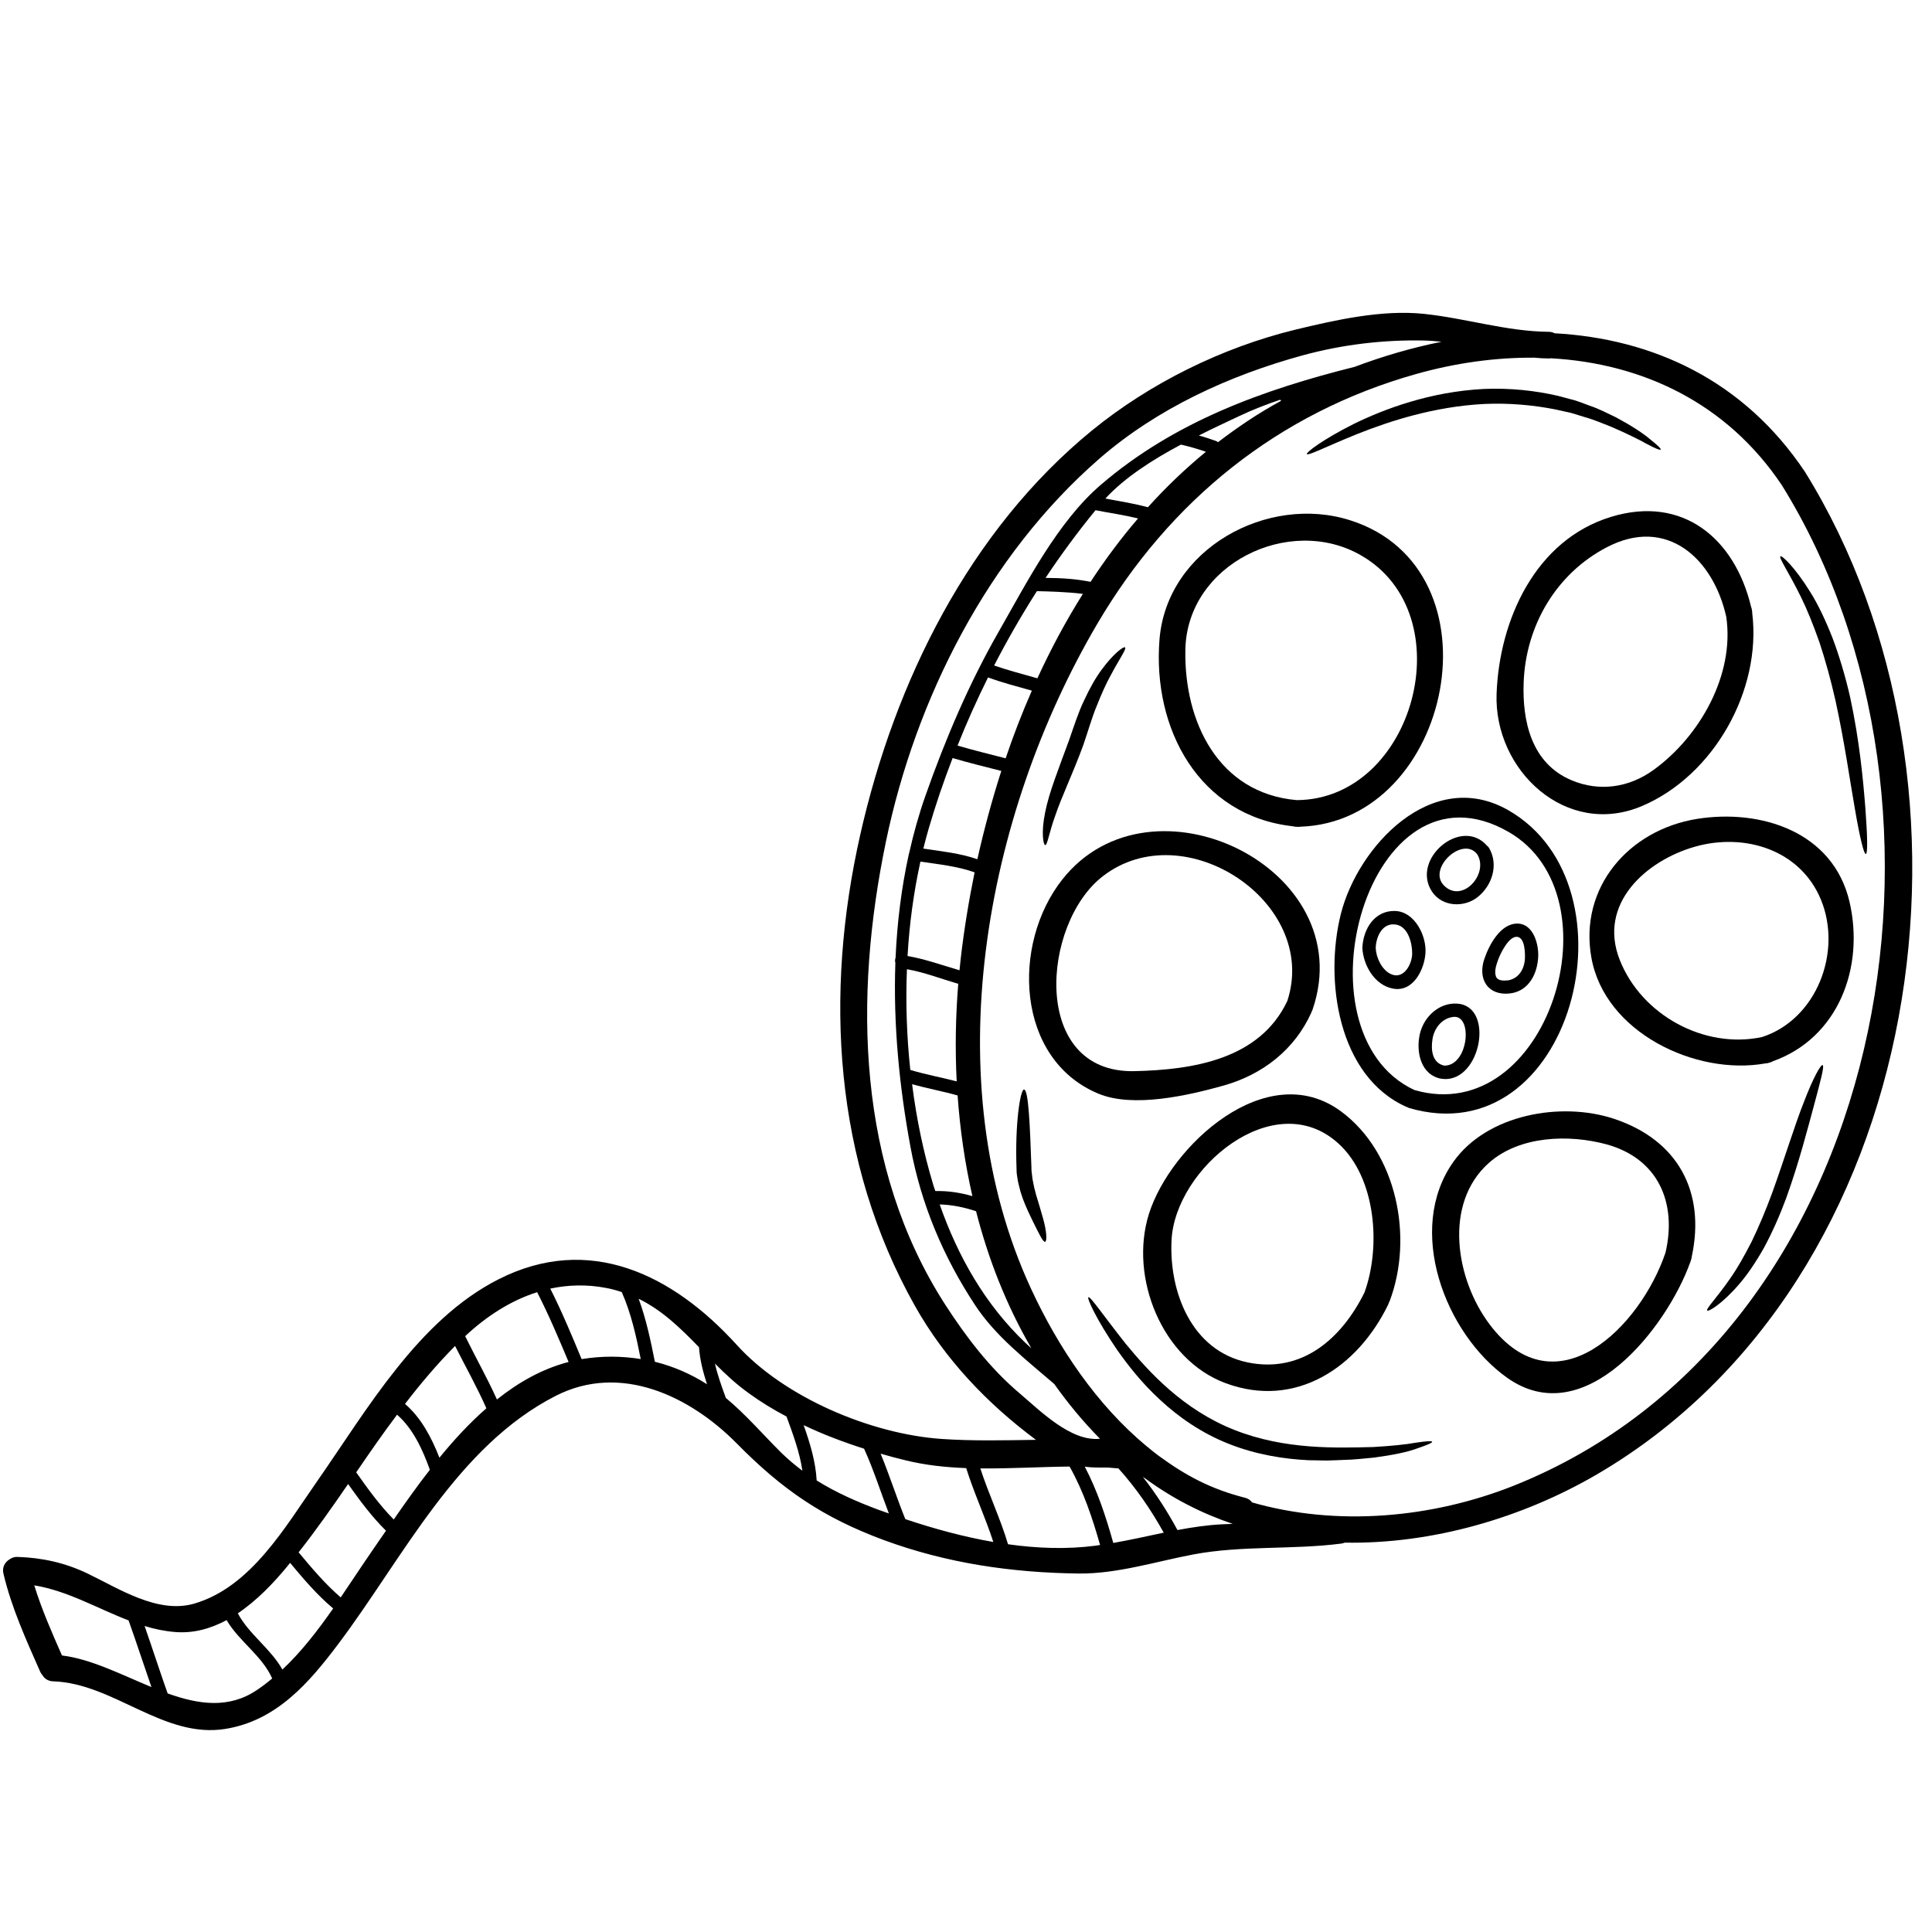 <svg xmlns="http://www.w3.org/2000/svg" xmlns:xlink="http://www.w3.org/1999/xlink" width="200" zoomAndPan="magnify" viewBox="0 0 150 150" height="200" preserveAspectRatio="xMidYMid meet" version="1.0"><defs><clipPath id="id1"><path d="M 0 24.082 L 149 24.082 L 149 135 L 0 135 Z M 0 24.082 " clip-rule="nonzero"/></clipPath></defs><path fill="#000000" d="M 144.824 62.711 C 144.988 64.918 145.023 66.285 144.859 66.305 C 144.711 66.324 144.387 64.988 144.016 62.812 C 143.629 60.637 143.215 57.633 142.504 54.379 C 142.137 52.758 141.715 51.242 141.266 49.883 C 140.789 48.531 140.312 47.336 139.828 46.359 C 138.887 44.434 138.074 43.289 138.234 43.188 C 138.344 43.109 139.355 44.031 140.551 45.969 C 141.148 46.922 141.727 48.133 142.27 49.516 C 142.793 50.902 143.266 52.469 143.645 54.133 C 144.363 57.457 144.652 60.512 144.824 62.711 " fill-opacity="1" fill-rule="nonzero"/><path fill="#000000" d="M 136.805 80.516 C 141.027 79.148 143.051 73.93 141.379 69.855 C 139.785 65.988 135.48 64.637 131.605 65.734 C 127.828 66.801 124.023 70.152 125.758 74.531 C 127.445 78.805 132.32 81.473 136.805 80.516 Z M 143.594 70.008 C 144.777 75.098 142.738 80.578 137.645 82.395 C 137.559 82.449 137.469 82.488 137.352 82.508 C 137.242 82.551 137.141 82.555 137.043 82.566 C 131.668 83.523 124.578 80.168 123.551 74.332 C 122.594 68.918 126.441 64.43 131.766 63.578 C 136.695 62.793 142.316 64.559 143.594 70.008 " fill-opacity="1" fill-rule="nonzero"/><path fill="#000000" d="M 141.508 82.695 C 141.664 82.758 141.348 83.91 140.852 85.766 C 140.348 87.621 139.691 90.207 138.684 93.012 C 138.164 94.414 137.578 95.723 136.961 96.867 C 136.32 98 135.656 98.984 135 99.734 C 133.684 101.258 132.641 101.852 132.551 101.754 C 132.414 101.629 133.305 100.758 134.352 99.227 C 134.891 98.465 135.445 97.48 136.012 96.371 C 136.551 95.25 137.09 93.977 137.594 92.609 C 138.578 89.875 139.355 87.316 140.074 85.508 C 140.77 83.695 141.363 82.633 141.508 82.695 " fill-opacity="1" fill-rule="nonzero"/><g clip-path="url(#id1)"><path fill="#000000" d="M 11.758 130.984 C 11.16 129.258 10.594 127.527 9.984 125.809 C 7.539 124.871 5.254 123.512 2.66 123.086 C 3.234 124.949 4.027 126.75 4.812 128.531 C 7.066 128.801 9.422 130.02 11.758 130.984 Z M 19.926 131.227 C 20.348 130.945 20.746 130.641 21.133 130.316 C 20.348 128.547 18.562 127.438 17.594 125.785 C 16.363 126.445 15.02 126.832 13.574 126.707 C 12.762 126.641 11.984 126.477 11.227 126.242 C 11.836 127.984 12.398 129.738 13.016 131.477 C 15.406 132.332 17.75 132.684 19.926 131.227 Z M 25.867 124.879 C 24.617 123.832 23.566 122.59 22.523 121.34 C 22.445 121.441 22.363 121.539 22.281 121.641 C 21.23 122.914 19.941 124.266 18.465 125.258 C 19.312 126.871 21.016 127.996 21.926 129.625 C 23.402 128.238 24.676 126.582 25.867 124.879 Z M 28.758 120.602 C 29.148 120.035 29.547 119.445 29.969 118.844 C 28.852 117.746 27.93 116.488 27.027 115.219 C 25.789 117.02 24.535 118.809 23.184 120.523 C 24.211 121.754 25.242 122.977 26.453 124.023 C 27.242 122.863 28 121.699 28.758 120.602 Z M 33.375 114.113 C 32.816 112.559 32.078 110.926 30.828 109.836 C 29.73 111.297 28.688 112.801 27.656 114.312 C 28.559 115.59 29.465 116.855 30.57 117.973 C 31.445 116.711 32.375 115.391 33.375 114.113 Z M 37.762 109.34 C 37.031 107.68 36.145 106.113 35.332 104.5 C 33.93 105.918 32.652 107.426 31.445 109 C 32.703 110.078 33.508 111.621 34.117 113.176 C 35.246 111.793 36.453 110.484 37.762 109.34 Z M 44.145 105.742 C 43.379 103.914 42.609 102.094 41.703 100.324 C 39.648 100.977 37.77 102.191 36.117 103.738 C 36.117 103.742 36.117 103.742 36.117 103.742 C 36.922 105.387 37.828 106.984 38.582 108.656 C 40.27 107.309 42.113 106.273 44.145 105.742 Z M 49.746 105.516 C 49.395 103.742 49.004 101.969 48.273 100.316 C 47.891 100.188 47.488 100.074 47.059 99.996 C 45.559 99.707 44.105 99.754 42.723 100.047 C 43.625 101.836 44.395 103.68 45.156 105.52 C 45.172 105.52 45.184 105.52 45.195 105.516 C 46.707 105.27 48.25 105.273 49.746 105.516 Z M 54.891 107.473 C 54.59 106.535 54.336 105.578 54.27 104.598 C 52.855 103.141 51.438 101.746 49.586 100.836 C 50.168 102.418 50.516 104.074 50.844 105.727 C 52.27 106.082 53.633 106.668 54.891 107.473 Z M 62.297 114.184 C 62.086 112.746 61.57 111.359 61.066 109.98 C 60.043 109.441 59.07 108.848 58.156 108.184 C 57.18 107.488 56.324 106.691 55.508 105.867 C 55.711 106.773 56.035 107.656 56.352 108.531 C 57.918 109.836 59.203 111.34 60.656 112.789 C 61.184 113.297 61.727 113.762 62.297 114.184 Z M 68.195 117.215 C 68.465 117.309 68.738 117.406 69.012 117.504 C 68.367 115.828 67.832 114.113 67.086 112.477 C 65.496 111.969 63.91 111.371 62.395 110.648 C 62.891 112.051 63.324 113.469 63.406 114.941 C 64.895 115.875 66.512 116.586 68.195 117.215 Z M 74.277 83.957 C 74.148 81.426 74.195 78.887 74.398 76.383 C 73.074 76 71.77 75.488 70.414 75.25 C 70.309 77.852 70.398 80.484 70.676 83.07 C 71.863 83.426 73.078 83.648 74.277 83.957 Z M 75.496 92.867 C 74.91 90.297 74.535 87.684 74.348 85.051 C 73.176 84.719 71.98 84.504 70.816 84.18 C 71.156 86.871 71.703 89.492 72.445 91.945 C 72.492 92.125 72.555 92.301 72.621 92.473 C 73.59 92.449 74.559 92.594 75.496 92.867 Z M 74.59 74.426 C 74.844 72.211 75.211 69.969 75.668 67.727 C 74.312 67.25 72.879 67.105 71.461 66.895 C 70.945 69.242 70.605 71.707 70.461 74.223 C 71.844 74.465 73.148 74.938 74.496 75.332 C 74.523 75.027 74.555 74.723 74.59 74.426 Z M 77.121 119.719 C 76.492 117.777 75.621 115.926 75.016 113.984 C 73.43 113.922 71.863 113.762 70.309 113.379 C 69.672 113.227 69.02 113.051 68.371 112.863 C 69.062 114.535 69.609 116.266 70.289 117.945 C 72.492 118.684 74.797 119.316 77.121 119.719 Z M 75.883 66.711 C 76.395 64.414 77.016 62.117 77.742 59.855 C 76.484 59.535 75.211 59.223 73.961 58.855 C 73.258 60.672 72.637 62.504 72.102 64.336 C 71.957 64.844 71.816 65.359 71.688 65.883 C 73.102 66.098 74.535 66.242 75.883 66.711 Z M 78.078 58.875 C 78.68 57.09 79.359 55.34 80.113 53.621 C 78.973 53.297 77.824 53.008 76.711 52.594 C 75.848 54.332 75.055 56.098 74.344 57.887 C 75.574 58.246 76.828 58.555 78.078 58.875 Z M 79.609 104.254 C 79.758 104.398 79.914 104.535 80.074 104.676 C 78.148 101.367 76.734 97.773 75.781 94.039 C 74.863 93.734 73.922 93.539 72.957 93.512 C 74.375 97.551 76.469 101.262 79.609 104.254 Z M 84.074 46.109 C 82.887 45.953 81.301 45.914 80.504 45.898 C 79.312 47.762 78.207 49.691 77.184 51.668 C 78.289 52.055 79.418 52.34 80.543 52.664 C 81.578 50.402 82.758 48.207 84.074 46.109 Z M 85.02 120.012 C 85.152 119.992 85.281 119.973 85.41 119.953 C 84.812 117.848 84.121 115.777 83.043 113.863 C 80.73 113.887 78.41 114.031 76.113 114.008 C 76.758 116 77.668 117.891 78.262 119.895 C 80.52 120.215 82.801 120.297 85.02 120.012 Z M 88.359 40.25 C 87.266 39.984 86.156 39.828 85.055 39.613 C 83.688 41.285 82.395 43.035 81.176 44.867 C 82.496 44.875 83.516 44.949 84.672 45.172 C 85.801 43.449 87.027 41.801 88.359 40.25 Z M 86.434 119.793 C 87.746 119.566 89.051 119.27 90.352 118.996 C 89.355 117.203 88.211 115.535 86.836 114.008 C 86.57 113.984 86.293 113.961 86.023 113.941 C 85.426 113.938 84.824 113.957 84.223 113.875 C 85.207 115.75 85.863 117.754 86.434 119.793 Z M 93.629 35.074 C 92.988 34.859 92.352 34.668 91.684 34.52 C 89.488 35.691 87.34 37.062 85.82 38.707 C 86.926 38.91 88.035 39.09 89.121 39.383 C 90.516 37.836 92.016 36.398 93.629 35.074 Z M 94.859 118.348 C 95.145 118.34 95.43 118.324 95.707 118.312 C 93.32 117.508 91.039 116.348 88.93 114.797 C 88.871 114.754 88.809 114.715 88.734 114.672 C 89.746 115.961 90.633 117.34 91.418 118.793 C 92.562 118.578 93.707 118.406 94.859 118.348 Z M 99.41 31.148 C 99.43 31.133 99.449 31.125 99.473 31.109 C 99.434 31.09 99.41 31.059 99.391 31.035 C 98.32 31.398 97.258 31.809 96.238 32.293 C 95.254 32.754 94.176 33.254 93.078 33.812 C 93.52 33.93 93.957 34.078 94.402 34.234 C 94.465 34.254 94.516 34.293 94.566 34.332 C 96.09 33.164 97.691 32.086 99.41 31.148 Z M 111.918 26.535 C 111.465 26.488 111 26.445 110.543 26.438 C 107.371 26.371 104.176 26.758 101.109 27.598 C 95.43 29.156 89.84 31.711 85.348 35.617 C 76.711 43.141 71.094 54.215 68.781 65.352 C 66.277 77.422 66.512 90.637 73.402 101.316 C 75.016 103.809 76.859 106.23 79.148 108.164 C 80.73 109.504 83.145 111.953 85.402 111.703 C 84.094 110.379 82.918 108.957 81.855 107.457 C 79.648 105.551 77.289 103.742 75.703 101.324 C 73.23 97.574 71.508 93.48 70.688 89.043 C 69.82 84.348 69.348 79.535 69.516 74.758 C 69.477 74.629 69.484 74.484 69.531 74.367 C 69.652 71.656 69.98 68.961 70.562 66.312 C 70.574 66.266 70.586 66.215 70.602 66.168 C 70.934 64.688 71.344 63.219 71.852 61.777 C 73.402 57.379 75.23 53.074 77.547 49.027 C 79.707 45.254 82.109 40.523 85.461 37.645 C 91.176 32.734 98.062 30.262 105.18 28.48 C 107.375 27.652 109.641 26.992 111.918 26.535 Z M 117.539 115.344 C 146.77 103.66 153.824 62.641 138.355 37.691 C 134.066 31.262 127.492 28.215 120.406 27.816 C 120.352 27.828 120.293 27.832 120.242 27.832 C 119.871 27.828 119.496 27.809 119.133 27.77 C 116.105 27.746 112.996 28.18 109.961 29.035 C 99.254 32.043 90.812 38.867 85.184 48.449 C 76.469 63.281 72.562 83.918 80.059 100.078 C 82.168 104.625 85.141 109.07 89.051 112.309 C 89.121 112.355 89.184 112.402 89.242 112.465 C 89.461 112.645 89.688 112.824 89.922 113 C 92.07 114.574 93.996 115.605 96.66 116.285 C 96.914 116.348 97.094 116.48 97.211 116.648 C 103.809 118.539 111.203 117.867 117.539 115.344 Z M 140.148 36.652 C 155.199 60.938 149.84 99.355 123.988 114.469 C 118.18 117.855 111.203 119.891 104.402 119.77 C 104.32 119.809 104.23 119.832 104.133 119.844 C 100.348 120.332 96.426 119.977 92.664 120.684 C 89.77 121.23 86.754 122.195 83.781 122.168 C 78.578 122.109 73.523 121.375 68.629 119.574 C 63.871 117.812 60.734 115.652 57.203 112.07 C 53.57 108.391 48.191 105.805 43.16 108.367 C 35.492 112.266 31.293 120.945 26.309 127.578 C 24.004 130.648 21.484 133.582 17.512 134.23 C 12.707 135.016 8.828 130.691 4.133 130.539 C 3.73 130.527 3.449 130.324 3.289 130.051 C 3.23 129.984 3.172 129.902 3.125 129.801 C 2.035 127.332 0.891 124.82 0.27 122.188 C 0.141 121.664 0.398 121.266 0.762 121.055 C 0.918 120.941 1.125 120.867 1.371 120.879 C 3.27 120.941 5.027 121.328 6.75 122.145 C 9.195 123.312 12.219 125.324 15.07 124.508 C 19.496 123.219 22.145 118.543 24.641 114.977 C 28.488 109.461 32.477 102.484 38.691 99.332 C 45.75 95.738 52.246 98.953 57.207 104.422 C 60.898 108.5 67.617 111.34 73.102 111.719 C 75.547 111.887 77.988 111.824 80.43 111.789 C 76.648 108.973 73.367 105.535 71.031 101.383 C 64.73 90.184 63.992 77.195 66.789 64.809 C 69.465 52.957 75.246 41.223 84.77 33.43 C 89.281 29.746 94.902 26.977 100.559 25.598 C 103.695 24.84 107.293 24.031 110.543 24.367 C 113.801 24.707 116.945 25.73 120.242 25.762 C 120.418 25.762 120.57 25.805 120.699 25.875 C 128.27 26.293 135.363 29.48 140.148 36.652 " fill-opacity="1" fill-rule="nonzero"/></g><path fill="#000000" d="M 128.375 59.781 C 131.957 57.195 134.688 52.41 134.027 47.891 C 133.02 43.371 129.414 40.047 124.746 42.492 C 120.836 44.531 118.465 48.551 118.297 52.973 C 118.18 55.992 118.898 59.266 122.004 60.574 C 124.168 61.492 126.477 61.156 128.375 59.781 Z M 136.043 47.602 C 136.777 53.586 133.062 60.199 127.508 62.57 C 121.605 65.094 115.969 59.797 116.195 53.848 C 116.41 48.133 119.199 41.918 125.094 40.125 C 130.652 38.434 134.68 41.805 135.953 47.109 C 135.98 47.176 136 47.254 136.016 47.34 C 136.035 47.434 136.043 47.52 136.043 47.602 " fill-opacity="1" fill-rule="nonzero"/><path fill="#000000" d="M 129.309 97.254 C 130.211 93.398 128.754 89.957 124.734 88.848 C 121.82 88.055 117.969 88.168 115.586 90.297 C 112.043 93.461 113.023 99.352 115.668 102.844 C 120.789 109.609 127.359 103.027 129.309 97.254 Z M 125.285 86.855 C 130.262 88.496 132.422 92.512 131.355 97.531 C 131.344 97.621 131.328 97.711 131.297 97.801 C 131.277 97.887 131.246 97.965 131.215 98.043 C 129.41 103.047 123.051 111.262 117.008 106.965 C 112.191 103.543 109.109 95.457 112.844 90.199 C 115.453 86.52 121.191 85.508 125.285 86.855 " fill-opacity="1" fill-rule="nonzero"/><path fill="#000000" d="M 128.09 34.086 C 128.684 34.555 128.984 34.844 128.938 34.906 C 128.883 34.965 128.5 34.812 127.852 34.465 C 127.215 34.105 126.262 33.641 125.07 33.125 C 124.465 32.898 123.82 32.602 123.082 32.398 C 122.723 32.293 122.348 32.164 121.965 32.055 C 121.566 31.973 121.164 31.879 120.742 31.785 C 119.078 31.457 117.211 31.277 115.246 31.363 C 111.305 31.566 107.855 32.715 105.438 33.672 C 103.023 34.641 101.551 35.414 101.461 35.25 C 101.406 35.125 102.695 34.125 105.098 32.918 C 107.484 31.746 111.043 30.414 115.188 30.199 C 117.258 30.109 119.23 30.332 120.98 30.738 C 121.414 30.855 121.832 30.965 122.238 31.074 C 122.645 31.199 123.031 31.352 123.402 31.492 C 124.16 31.738 124.805 32.098 125.418 32.379 C 126.605 33.012 127.523 33.602 128.09 34.086 " fill-opacity="1" fill-rule="nonzero"/><path fill="#000000" d="M 118.395 74.414 C 118.41 74 118.402 72.824 117.809 72.738 C 117.137 72.641 116.453 74.105 116.293 74.574 C 116.164 74.945 116 75.426 116.148 75.82 C 116.293 76.176 116.766 76.145 117.105 76.113 C 117.934 75.953 118.355 75.227 118.395 74.414 Z M 117.863 71.707 C 119.062 71.758 119.473 73.324 119.426 74.289 C 119.363 75.574 118.73 76.875 117.359 77.113 C 117.332 77.117 117.312 77.113 117.281 77.113 C 117.262 77.117 117.25 77.125 117.227 77.133 C 115.504 77.32 114.707 76 115.25 74.434 C 115.621 73.352 116.508 71.66 117.863 71.707 " fill-opacity="1" fill-rule="nonzero"/><path fill="#000000" d="M 109.812 84.629 C 120.148 87.617 125.781 69.547 117.117 64.586 C 106.242 58.344 100.25 80.168 109.812 84.629 Z M 117.113 62.91 C 127.418 68.82 122.051 89.738 109.383 86.02 C 109.336 86.008 109.305 85.977 109.27 85.957 C 109.242 85.953 109.23 85.953 109.211 85.945 C 103.863 83.578 102.816 76.066 104.105 70.953 C 105.418 65.746 111.16 59.504 117.113 62.91 " fill-opacity="1" fill-rule="nonzero"/><path fill="#000000" d="M 112.094 68.734 C 113.508 70.191 115.605 67.871 114.707 66.352 C 113.605 64.836 110.816 67.402 112.094 68.734 Z M 115.605 65.828 C 116.371 67.121 115.859 68.754 114.719 69.652 C 113.668 70.484 111.98 70.414 111.188 69.238 C 109.5 66.711 113.461 63.371 115.453 65.664 C 115.508 65.703 115.559 65.754 115.605 65.828 " fill-opacity="1" fill-rule="nonzero"/><path fill="#000000" d="M 112.121 82.734 C 114.012 82.777 114.383 78.766 112.832 78.953 C 111.941 79.059 111.348 79.84 111.219 80.676 C 111.082 81.508 111.191 82.52 112.121 82.734 Z M 113.094 77.918 C 116.066 78.055 115.004 83.992 112.059 83.773 C 112.027 83.773 112.008 83.758 111.98 83.75 C 111.961 83.75 111.941 83.758 111.918 83.758 C 110.289 83.473 109.918 81.637 110.242 80.25 C 110.555 78.953 111.703 77.852 113.094 77.918 " fill-opacity="1" fill-rule="nonzero"/><path fill="#000000" d="M 111.191 111.941 C 111.219 112.016 110.812 112.188 110.039 112.453 C 109.273 112.742 108.125 112.973 106.676 113.168 C 105.957 113.23 105.152 113.332 104.312 113.348 C 103.891 113.371 103.457 113.379 103.008 113.395 C 102.551 113.391 102.074 113.375 101.59 113.371 C 99.664 113.277 97.523 112.938 95.414 112.105 C 93.305 111.277 91.504 110.02 90.086 108.699 C 88.652 107.387 87.582 106.004 86.746 104.824 C 85.105 102.422 84.383 100.793 84.5 100.719 C 84.652 100.625 85.645 102.113 87.398 104.328 C 88.301 105.422 89.406 106.695 90.797 107.902 C 92.191 109.113 93.875 110.246 95.84 111.02 C 99.785 112.582 103.809 112.41 106.613 112.348 C 108.012 112.266 109.156 112.152 109.934 112.008 C 110.719 111.891 111.176 111.859 111.191 111.941 " fill-opacity="1" fill-rule="nonzero"/><path fill="#000000" d="M 107.957 75.613 C 108.965 76.113 109.645 74.863 109.641 74.008 C 109.641 73.234 109.336 71.965 108.414 71.789 C 107.336 71.594 106.84 72.707 106.809 73.594 C 106.84 74.332 107.262 75.27 107.957 75.613 Z M 108.309 70.727 C 109.836 70.77 110.77 72.66 110.672 74.008 C 110.582 75.289 109.715 77.055 108.145 76.754 C 106.727 76.488 105.844 74.953 105.773 73.594 C 105.836 72.129 106.711 70.688 108.309 70.727 " fill-opacity="1" fill-rule="nonzero"/><path fill="#000000" d="M 105.938 100.348 C 107.223 96.816 106.852 91.445 103.91 88.777 C 98.926 84.242 91.211 90.73 90.957 96.316 C 90.766 100.289 92.5 104.859 96.848 105.773 C 101.074 106.656 104.164 103.934 105.938 100.348 Z M 104.129 86.297 C 108.461 89.508 109.762 96.094 107.887 101.031 C 107.875 101.062 107.855 101.094 107.836 101.125 C 107.82 101.176 107.805 101.223 107.785 101.273 C 105.418 106.164 100.602 109.406 95.16 107.391 C 90.219 105.562 87.656 99.18 89.199 94.258 C 90.855 88.98 98.348 82.02 104.129 86.297 " fill-opacity="1" fill-rule="nonzero"/><path fill="#000000" d="M 100.676 62.121 C 109.812 62.074 113.684 47.695 105.648 43.105 C 100.102 39.93 92.148 43.793 92.031 50.457 C 91.926 56.016 94.574 61.59 100.676 62.121 Z M 104.828 40.395 C 116.777 44.195 112.738 63.785 100.973 64.184 C 100.883 64.191 100.785 64.207 100.676 64.191 C 100.566 64.191 100.473 64.184 100.379 64.152 C 93.098 63.344 89.469 56.598 90.023 49.652 C 90.59 42.609 98.41 38.352 104.828 40.395 " fill-opacity="1" fill-rule="nonzero"/><path fill="#000000" d="M 99.949 77.711 C 102.441 70.074 91.969 63.137 85.633 68.023 C 80.852 71.695 79.996 83.34 88.074 83.164 C 92.629 83.062 97.809 82.25 99.949 77.711 Z M 82.477 68.285 C 89.379 59.523 105.645 67.43 101.914 78.367 C 101.895 78.438 101.867 78.488 101.832 78.547 C 101.828 78.566 101.816 78.598 101.812 78.617 C 100.52 81.488 98.039 83.422 95.02 84.277 C 92.309 85.039 87.977 86.051 85.254 84.902 C 78.859 82.215 78.52 73.293 82.477 68.285 " fill-opacity="1" fill-rule="nonzero"/><path fill="#000000" d="M 87.348 50.262 C 87.477 50.387 86.918 51.137 86.23 52.441 C 85.875 53.082 85.512 53.891 85.156 54.793 C 84.777 55.699 84.496 56.715 84.109 57.84 C 83.297 60.059 82.406 61.898 81.934 63.312 C 81.441 64.656 81.324 65.637 81.145 65.613 C 81.012 65.602 80.816 64.676 81.141 63.094 C 81.43 61.566 82.234 59.57 83.008 57.453 C 83.379 56.395 83.723 55.293 84.172 54.375 C 84.605 53.441 85.059 52.629 85.527 52 C 86.449 50.738 87.246 50.164 87.348 50.262 " fill-opacity="1" fill-rule="nonzero"/><path fill="#000000" d="M 80.98 94.586 C 81.285 95.66 81.289 96.379 81.141 96.414 C 80.98 96.441 80.695 95.84 80.215 94.875 C 79.973 94.383 79.688 93.797 79.422 93.094 C 79.359 92.914 79.301 92.734 79.238 92.547 C 79.184 92.344 79.133 92.137 79.082 91.93 C 79.02 91.707 79.012 91.527 78.969 91.32 C 78.953 91.207 78.941 91.156 78.93 90.988 L 78.922 90.672 C 78.797 87.258 79.211 84.602 79.504 84.59 C 79.852 84.59 79.965 87.34 80.078 90.59 L 80.086 90.895 C 80.086 90.926 80.109 91.078 80.117 91.16 C 80.148 91.355 80.16 91.586 80.203 91.738 C 80.238 91.914 80.273 92.086 80.305 92.25 C 80.355 92.426 80.402 92.594 80.441 92.766 C 80.641 93.43 80.836 94.047 80.98 94.586 " fill-opacity="1" fill-rule="nonzero"/></svg>